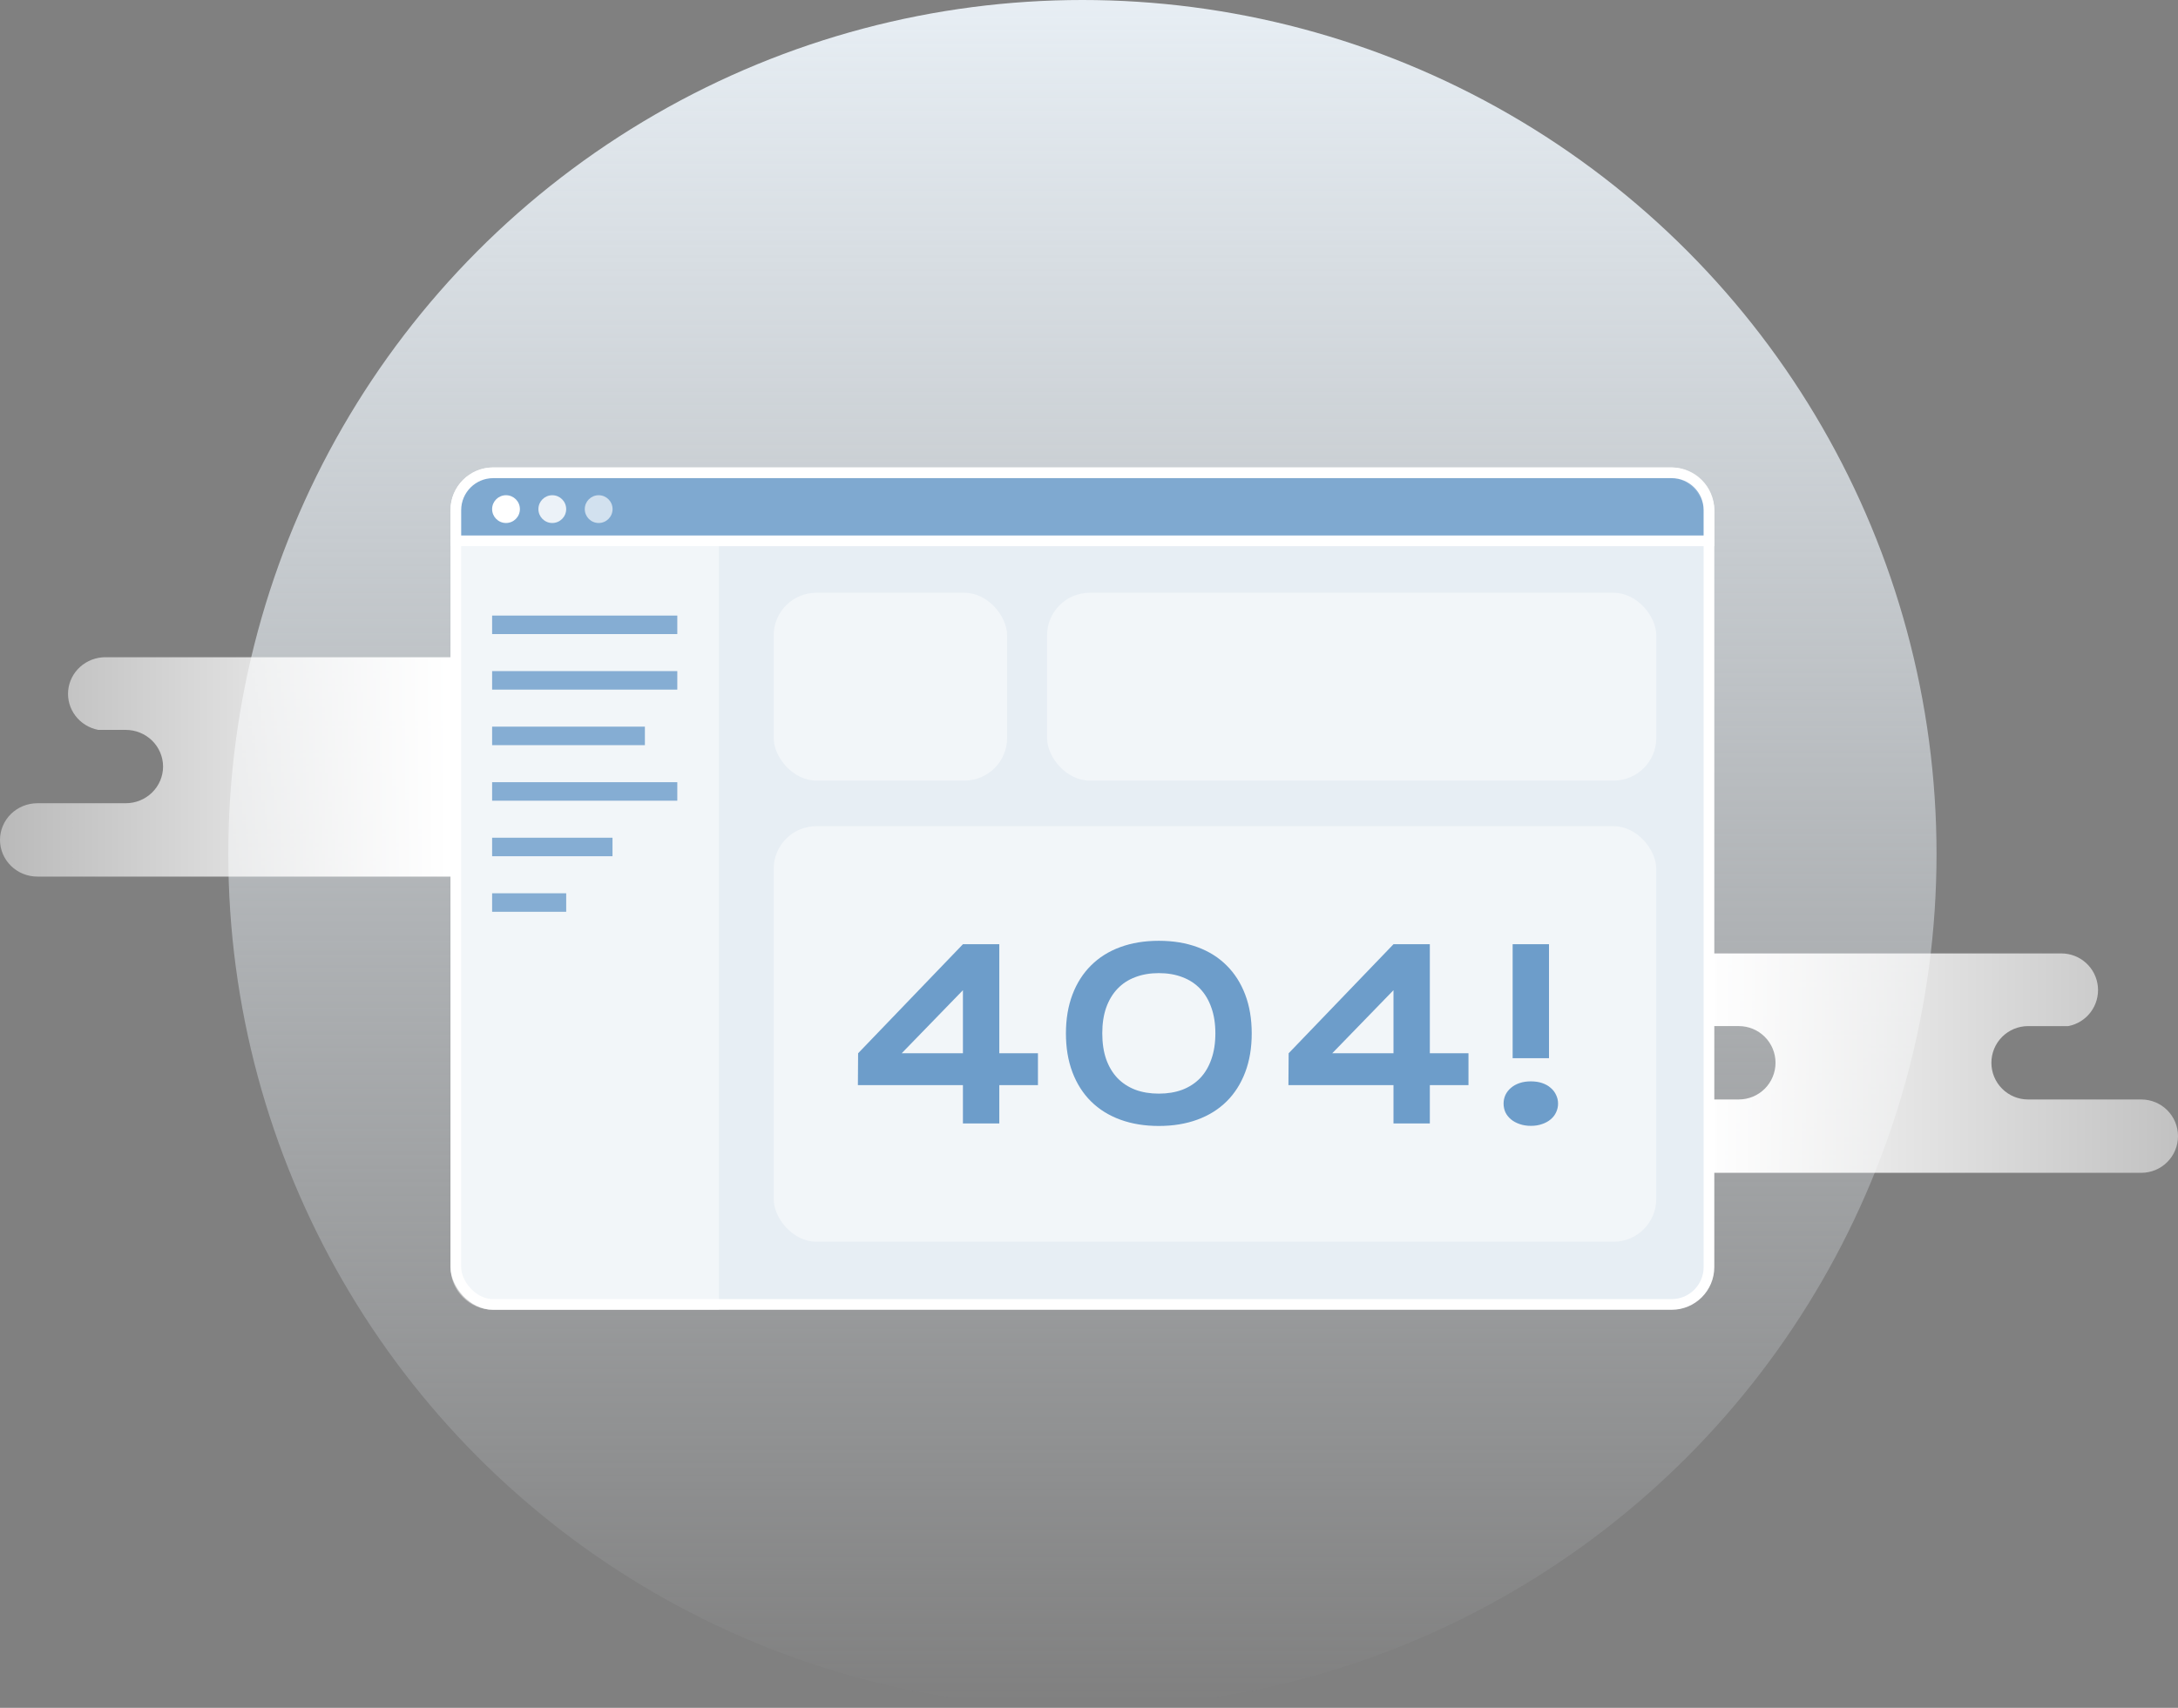 <svg width="204" height="160" viewBox="0 0 204 160" fill="none" xmlns="http://www.w3.org/2000/svg">
<rect x="0" y="0" width="204" height="160" fill="#808080" stroke="none"/>
<circle cx="101.383" cy="80" r="80" fill="url(#paint0_linear_2807_4482)"/>
<path d="M200.567 103.006H189.955C189.045 103.006 188.171 102.644 187.527 101.999C186.883 101.355 186.522 100.481 186.522 99.57C186.522 98.658 186.883 97.784 187.527 97.14C188.171 96.496 189.045 96.133 189.955 96.133H193.721C194.56 95.974 195.31 95.506 195.823 94.822C196.336 94.138 196.576 93.287 196.496 92.435C196.415 91.584 196.02 90.793 195.388 90.218C194.755 89.642 193.931 89.324 193.076 89.324H156V96.132H162.868C163.779 96.132 164.652 96.494 165.296 97.138C165.94 97.783 166.302 98.657 166.302 99.568C166.302 100.479 165.94 101.353 165.296 101.998C164.652 102.642 163.779 103.004 162.868 103.004H157.249C156.821 103.005 156.398 103.086 156 103.243V109.64C156.398 109.796 156.821 109.877 157.249 109.877H200.567C201.477 109.877 202.35 109.515 202.994 108.871C203.638 108.227 204 107.353 204 106.442C204 105.53 203.638 104.656 202.994 104.012C202.35 103.368 201.477 103.006 200.567 103.006Z" fill="url(#paint1_linear_2807_4482)"/>
<path d="M48 61.573H9.864C8.994 61.575 8.156 61.895 7.513 62.47C6.871 63.045 6.469 63.834 6.387 64.684C6.305 65.534 6.548 66.384 7.07 67.067C7.591 67.75 8.353 68.219 9.206 68.381H11.773C12.701 68.381 13.591 68.743 14.248 69.387C14.904 70.032 15.273 70.906 15.273 71.817C15.273 72.728 14.904 73.602 14.248 74.247C13.591 74.891 12.701 75.253 11.773 75.253H3.5C2.572 75.253 1.681 75.615 1.025 76.259C0.369 76.904 0 77.778 0 78.689C0 79.6 0.369 80.474 1.025 81.118C1.681 81.763 2.572 82.125 3.5 82.125H48V61.573Z" fill="url(#paint2_linear_2807_4482)"/>
<rect x="42.695" y="44.295" width="117.374" height="77.916" rx="3.5" fill="#E7EEF4" stroke="white"/>
<path d="M42.695 47.795C42.695 45.862 44.262 44.295 46.195 44.295H156.569C158.502 44.295 160.069 45.862 160.069 47.795V50.666H42.695V47.795Z" fill="#0055A4" fill-opacity="0.45" stroke="white"/>
<rect x="72.465" y="77.401" width="82.667" height="38.933" rx="4" fill="white" fill-opacity="0.45"/>
<rect x="72.465" y="55.533" width="21.867" height="17.6" rx="4" fill="white" fill-opacity="0.45"/>
<path d="M42.195 51.166H67.344V122.711H46.195C43.986 122.711 42.195 120.92 42.195 118.711V51.166Z" fill="white" fill-opacity="0.45"/>
<rect x="98.07" y="55.533" width="57.067" height="17.6" rx="4" fill="white" fill-opacity="0.45"/>
<ellipse cx="47.395" cy="47.697" rx="1.301" ry="1.301" fill="white"/>
<ellipse cx="51.73" cy="47.697" rx="1.301" ry="1.301" fill="white" fill-opacity="0.85"/>
<ellipse cx="56.074" cy="47.697" rx="1.301" ry="1.301" fill="white" fill-opacity="0.65"/>
<rect x="46.094" y="57.671" width="17.344" height="1.734" fill="#0055A4" fill-opacity="0.45"/>
<rect x="46.094" y="62.874" width="17.344" height="1.734" fill="#0055A4" fill-opacity="0.45"/>
<rect x="46.094" y="68.077" width="14.309" height="1.734" fill="#0055A4" fill-opacity="0.45"/>
<rect x="46.094" y="73.281" width="17.344" height="1.734" fill="#0055A4" fill-opacity="0.45"/>
<rect x="46.094" y="78.484" width="11.274" height="1.734" fill="#0055A4" fill-opacity="0.45"/>
<rect x="46.094" y="83.688" width="6.938" height="1.734" fill="#0055A4" fill-opacity="0.45"/>
<path d="M80.374 98.678L90.192 88.462H93.598V98.678H97.218V101.664H93.598V105.252H90.192V101.664H80.353L80.374 98.678ZM90.192 98.678V92.769L84.456 98.678H90.192ZM99.839 96.819C99.839 95.466 100.043 94.252 100.451 93.178C100.859 92.103 101.439 91.194 102.191 90.449C102.943 89.697 103.856 89.124 104.931 88.731C106.005 88.337 107.208 88.14 108.54 88.14C109.872 88.14 111.075 88.337 112.149 88.731C113.224 89.124 114.137 89.697 114.889 90.449C115.641 91.194 116.221 92.103 116.629 93.178C117.037 94.252 117.241 95.466 117.241 96.819C117.241 98.173 117.037 99.387 116.629 100.461C116.221 101.535 115.641 102.445 114.889 103.189C114.137 103.934 113.224 104.504 112.149 104.897C111.075 105.291 109.872 105.488 108.54 105.488C107.208 105.488 106.005 105.291 104.931 104.897C103.856 104.504 102.943 103.934 102.191 103.189C101.439 102.445 100.859 101.535 100.451 100.461C100.043 99.387 99.839 98.173 99.839 96.819ZM103.244 96.809C103.244 97.725 103.366 98.534 103.609 99.236C103.86 99.938 104.215 100.529 104.673 101.009C105.131 101.481 105.686 101.843 106.338 102.094C106.99 102.337 107.724 102.459 108.54 102.459C109.356 102.459 110.09 102.337 110.742 102.094C111.394 101.843 111.949 101.481 112.407 101.009C112.866 100.529 113.216 99.938 113.46 99.236C113.711 98.534 113.836 97.725 113.836 96.809C113.836 95.899 113.711 95.097 113.46 94.402C113.216 93.701 112.866 93.11 112.407 92.63C111.949 92.15 111.394 91.788 110.742 91.545C110.09 91.294 109.356 91.169 108.54 91.169C107.724 91.169 106.99 91.294 106.338 91.545C105.686 91.788 105.131 92.15 104.673 92.63C104.215 93.11 103.86 93.701 103.609 94.402C103.366 95.097 103.244 95.899 103.244 96.809ZM120.7 98.678L130.519 88.462H133.924V98.678H137.544V101.664H133.924V105.252H130.519V101.664H120.679L120.7 98.678ZM130.519 98.678V92.769L124.782 98.678H130.519ZM141.68 88.462H145.085V99.14H141.68V88.462ZM140.831 103.394C140.831 103.107 140.888 102.839 141.003 102.588C141.125 102.33 141.297 102.108 141.519 101.922C141.741 101.729 142.009 101.578 142.324 101.471C142.639 101.363 142.994 101.31 143.388 101.31C143.782 101.31 144.136 101.363 144.451 101.471C144.766 101.578 145.031 101.729 145.246 101.922C145.468 102.108 145.636 102.33 145.751 102.588C145.873 102.839 145.934 103.107 145.934 103.394C145.934 103.68 145.873 103.952 145.751 104.21C145.636 104.461 145.468 104.679 145.246 104.865C145.031 105.051 144.766 105.198 144.451 105.306C144.136 105.42 143.782 105.478 143.388 105.478C142.994 105.478 142.639 105.42 142.324 105.306C142.009 105.198 141.741 105.051 141.519 104.865C141.297 104.679 141.125 104.461 141.003 104.21C140.888 103.952 140.831 103.68 140.831 103.394Z" fill="#0055A4" fill-opacity="0.55"/>
<defs>
<linearGradient id="paint0_linear_2807_4482" x1="101.383" y1="0" x2="101.383" y2="160" gradientUnits="userSpaceOnUse">
<stop stop-color="#E7EEF4"/>
<stop offset="1" stop-color="#E7EEF4" stop-opacity="0"/>
</linearGradient>
<linearGradient id="paint1_linear_2807_4482" x1="210" y1="100.001" x2="159.176" y2="100.001" gradientUnits="userSpaceOnUse">
<stop stop-color="white" stop-opacity="0.45"/>
<stop offset="1" stop-color="white"/>
</linearGradient>
<linearGradient id="paint2_linear_2807_4482" x1="42" y1="72.001" x2="-2.03155e-07" y2="72.001" gradientUnits="userSpaceOnUse">
<stop stop-color="white"/>
<stop offset="1" stop-color="white" stop-opacity="0.45"/>
</linearGradient>
</defs>
</svg>
